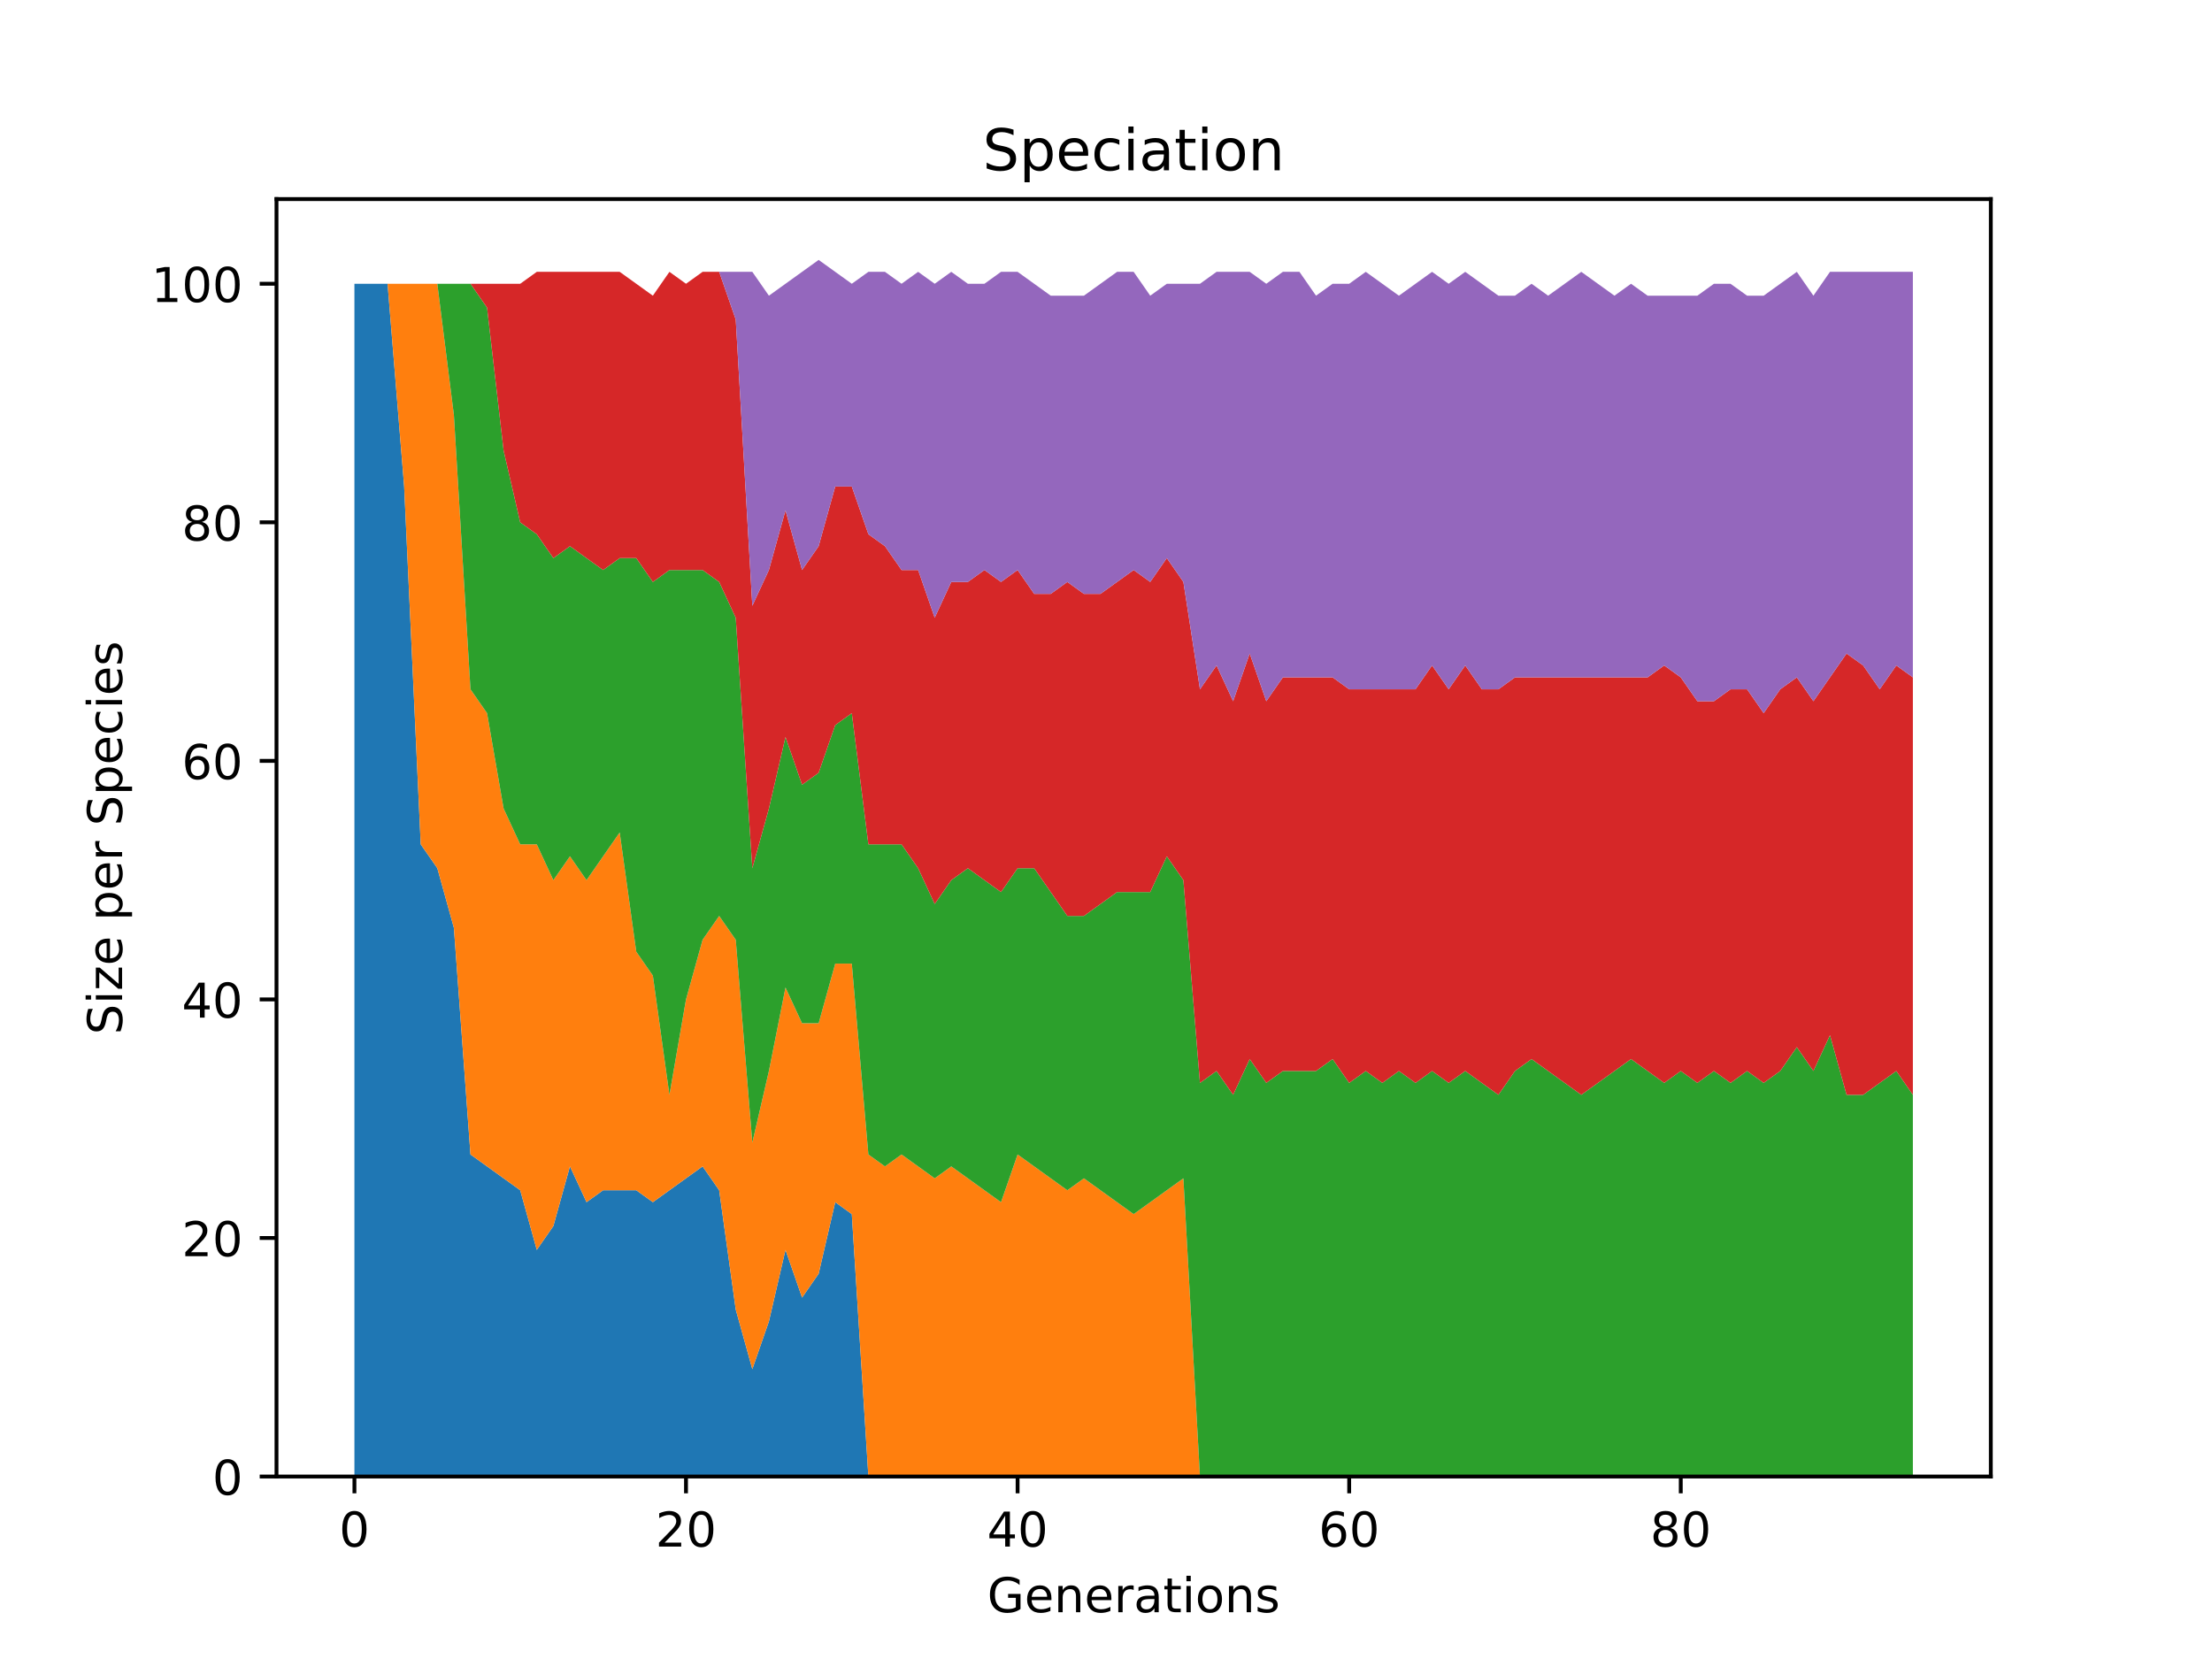 <?xml version="1.0" encoding="utf-8" standalone="no"?>
<!DOCTYPE svg PUBLIC "-//W3C//DTD SVG 1.1//EN"
  "http://www.w3.org/Graphics/SVG/1.1/DTD/svg11.dtd">
<!-- Created with matplotlib (https://matplotlib.org/) -->
<svg height="345.6pt" version="1.1" viewBox="0 0 460.8 345.6" width="460.8pt" xmlns="http://www.w3.org/2000/svg" xmlns:xlink="http://www.w3.org/1999/xlink">
 <defs>
  <style type="text/css">*{stroke-linecap:butt;stroke-linejoin:round;}</style>
 </defs>
 <g id="figure_1">
  <g id="patch_1">
   <path d="M 0 345.6 
L 460.8 345.6 
L 460.8 0 
L 0 0 
z
" style="fill:#ffffff;"/>
  </g>
  <g id="axes_1">
   <g id="patch_2">
    <path d="M 57.6 307.584 
L 414.72 307.584 
L 414.72 41.472 
L 57.6 41.472 
z
" style="fill:#ffffff;"/>
   </g>
   <g id="PolyCollection_1">
    <path clip-path="url(#p2d6ec8a961)" d="M 73.833 59.113 
L 73.833 307.584 
L 77.286 307.584 
L 80.74 307.584 
L 84.194 307.584 
L 87.648 307.584 
L 91.102 307.584 
L 94.555 307.584 
L 98.009 307.584 
L 101.463 307.584 
L 104.917 307.584 
L 108.37 307.584 
L 111.824 307.584 
L 115.278 307.584 
L 118.732 307.584 
L 122.186 307.584 
L 125.639 307.584 
L 129.093 307.584 
L 132.547 307.584 
L 136.001 307.584 
L 139.454 307.584 
L 142.908 307.584 
L 146.362 307.584 
L 149.816 307.584 
L 153.269 307.584 
L 156.723 307.584 
L 160.177 307.584 
L 163.631 307.584 
L 167.085 307.584 
L 170.538 307.584 
L 173.992 307.584 
L 177.446 307.584 
L 180.9 307.584 
L 184.353 307.584 
L 187.807 307.584 
L 191.261 307.584 
L 194.715 307.584 
L 198.169 307.584 
L 201.622 307.584 
L 205.076 307.584 
L 208.53 307.584 
L 211.984 307.584 
L 215.437 307.584 
L 218.891 307.584 
L 222.345 307.584 
L 225.799 307.584 
L 229.252 307.584 
L 232.706 307.584 
L 236.16 307.584 
L 239.614 307.584 
L 243.068 307.584 
L 246.521 307.584 
L 249.975 307.584 
L 253.429 307.584 
L 256.883 307.584 
L 260.336 307.584 
L 263.79 307.584 
L 267.244 307.584 
L 270.698 307.584 
L 274.151 307.584 
L 277.605 307.584 
L 281.059 307.584 
L 284.513 307.584 
L 287.967 307.584 
L 291.42 307.584 
L 294.874 307.584 
L 298.328 307.584 
L 301.782 307.584 
L 305.235 307.584 
L 308.689 307.584 
L 312.143 307.584 
L 315.597 307.584 
L 319.051 307.584 
L 322.504 307.584 
L 325.958 307.584 
L 329.412 307.584 
L 332.866 307.584 
L 336.319 307.584 
L 339.773 307.584 
L 343.227 307.584 
L 346.681 307.584 
L 350.134 307.584 
L 353.588 307.584 
L 357.042 307.584 
L 360.496 307.584 
L 363.95 307.584 
L 367.403 307.584 
L 370.857 307.584 
L 374.311 307.584 
L 377.765 307.584 
L 381.218 307.584 
L 384.672 307.584 
L 388.126 307.584 
L 391.58 307.584 
L 395.034 307.584 
L 398.487 307.584 
L 398.487 307.584 
L 398.487 307.584 
L 395.034 307.584 
L 391.58 307.584 
L 388.126 307.584 
L 384.672 307.584 
L 381.218 307.584 
L 377.765 307.584 
L 374.311 307.584 
L 370.857 307.584 
L 367.403 307.584 
L 363.95 307.584 
L 360.496 307.584 
L 357.042 307.584 
L 353.588 307.584 
L 350.134 307.584 
L 346.681 307.584 
L 343.227 307.584 
L 339.773 307.584 
L 336.319 307.584 
L 332.866 307.584 
L 329.412 307.584 
L 325.958 307.584 
L 322.504 307.584 
L 319.051 307.584 
L 315.597 307.584 
L 312.143 307.584 
L 308.689 307.584 
L 305.235 307.584 
L 301.782 307.584 
L 298.328 307.584 
L 294.874 307.584 
L 291.42 307.584 
L 287.967 307.584 
L 284.513 307.584 
L 281.059 307.584 
L 277.605 307.584 
L 274.151 307.584 
L 270.698 307.584 
L 267.244 307.584 
L 263.79 307.584 
L 260.336 307.584 
L 256.883 307.584 
L 253.429 307.584 
L 249.975 307.584 
L 246.521 307.584 
L 243.068 307.584 
L 239.614 307.584 
L 236.16 307.584 
L 232.706 307.584 
L 229.252 307.584 
L 225.799 307.584 
L 222.345 307.584 
L 218.891 307.584 
L 215.437 307.584 
L 211.984 307.584 
L 208.53 307.584 
L 205.076 307.584 
L 201.622 307.584 
L 198.169 307.584 
L 194.715 307.584 
L 191.261 307.584 
L 187.807 307.584 
L 184.353 307.584 
L 180.9 307.584 
L 177.446 252.92 
L 173.992 250.436 
L 170.538 265.344 
L 167.085 270.313 
L 163.631 260.375 
L 160.177 275.283 
L 156.723 285.222 
L 153.269 272.798 
L 149.816 247.951 
L 146.362 242.982 
L 142.908 245.466 
L 139.454 247.951 
L 136.001 250.436 
L 132.547 247.951 
L 129.093 247.951 
L 125.639 247.951 
L 122.186 250.436 
L 118.732 242.982 
L 115.278 255.405 
L 111.824 260.375 
L 108.37 247.951 
L 104.917 245.466 
L 101.463 242.982 
L 98.009 240.497 
L 94.555 193.288 
L 91.102 180.864 
L 87.648 175.895 
L 84.194 101.353 
L 80.74 59.113 
L 77.286 59.113 
L 73.833 59.113 
z
" style="fill:#1f77b4;"/>
   </g>
   <g id="PolyCollection_2">
    <path clip-path="url(#p2d6ec8a961)" d="M 73.833 59.113 
L 73.833 59.113 
L 77.286 59.113 
L 80.74 59.113 
L 84.194 101.353 
L 87.648 175.895 
L 91.102 180.864 
L 94.555 193.288 
L 98.009 240.497 
L 101.463 242.982 
L 104.917 245.466 
L 108.37 247.951 
L 111.824 260.375 
L 115.278 255.405 
L 118.732 242.982 
L 122.186 250.436 
L 125.639 247.951 
L 129.093 247.951 
L 132.547 247.951 
L 136.001 250.436 
L 139.454 247.951 
L 142.908 245.466 
L 146.362 242.982 
L 149.816 247.951 
L 153.269 272.798 
L 156.723 285.222 
L 160.177 275.283 
L 163.631 260.375 
L 167.085 270.313 
L 170.538 265.344 
L 173.992 250.436 
L 177.446 252.92 
L 180.9 307.584 
L 184.353 307.584 
L 187.807 307.584 
L 191.261 307.584 
L 194.715 307.584 
L 198.169 307.584 
L 201.622 307.584 
L 205.076 307.584 
L 208.53 307.584 
L 211.984 307.584 
L 215.437 307.584 
L 218.891 307.584 
L 222.345 307.584 
L 225.799 307.584 
L 229.252 307.584 
L 232.706 307.584 
L 236.16 307.584 
L 239.614 307.584 
L 243.068 307.584 
L 246.521 307.584 
L 249.975 307.584 
L 253.429 307.584 
L 256.883 307.584 
L 260.336 307.584 
L 263.79 307.584 
L 267.244 307.584 
L 270.698 307.584 
L 274.151 307.584 
L 277.605 307.584 
L 281.059 307.584 
L 284.513 307.584 
L 287.967 307.584 
L 291.42 307.584 
L 294.874 307.584 
L 298.328 307.584 
L 301.782 307.584 
L 305.235 307.584 
L 308.689 307.584 
L 312.143 307.584 
L 315.597 307.584 
L 319.051 307.584 
L 322.504 307.584 
L 325.958 307.584 
L 329.412 307.584 
L 332.866 307.584 
L 336.319 307.584 
L 339.773 307.584 
L 343.227 307.584 
L 346.681 307.584 
L 350.134 307.584 
L 353.588 307.584 
L 357.042 307.584 
L 360.496 307.584 
L 363.95 307.584 
L 367.403 307.584 
L 370.857 307.584 
L 374.311 307.584 
L 377.765 307.584 
L 381.218 307.584 
L 384.672 307.584 
L 388.126 307.584 
L 391.58 307.584 
L 395.034 307.584 
L 398.487 307.584 
L 398.487 307.584 
L 398.487 307.584 
L 395.034 307.584 
L 391.58 307.584 
L 388.126 307.584 
L 384.672 307.584 
L 381.218 307.584 
L 377.765 307.584 
L 374.311 307.584 
L 370.857 307.584 
L 367.403 307.584 
L 363.95 307.584 
L 360.496 307.584 
L 357.042 307.584 
L 353.588 307.584 
L 350.134 307.584 
L 346.681 307.584 
L 343.227 307.584 
L 339.773 307.584 
L 336.319 307.584 
L 332.866 307.584 
L 329.412 307.584 
L 325.958 307.584 
L 322.504 307.584 
L 319.051 307.584 
L 315.597 307.584 
L 312.143 307.584 
L 308.689 307.584 
L 305.235 307.584 
L 301.782 307.584 
L 298.328 307.584 
L 294.874 307.584 
L 291.42 307.584 
L 287.967 307.584 
L 284.513 307.584 
L 281.059 307.584 
L 277.605 307.584 
L 274.151 307.584 
L 270.698 307.584 
L 267.244 307.584 
L 263.79 307.584 
L 260.336 307.584 
L 256.883 307.584 
L 253.429 307.584 
L 249.975 307.584 
L 246.521 245.466 
L 243.068 247.951 
L 239.614 250.436 
L 236.16 252.92 
L 232.706 250.436 
L 229.252 247.951 
L 225.799 245.466 
L 222.345 247.951 
L 218.891 245.466 
L 215.437 242.982 
L 211.984 240.497 
L 208.53 250.436 
L 205.076 247.951 
L 201.622 245.466 
L 198.169 242.982 
L 194.715 245.466 
L 191.261 242.982 
L 187.807 240.497 
L 184.353 242.982 
L 180.9 240.497 
L 177.446 200.742 
L 173.992 200.742 
L 170.538 213.165 
L 167.085 213.165 
L 163.631 205.711 
L 160.177 223.104 
L 156.723 238.012 
L 153.269 195.772 
L 149.816 190.803 
L 146.362 195.772 
L 142.908 208.196 
L 139.454 228.073 
L 136.001 203.226 
L 132.547 198.257 
L 129.093 173.41 
L 125.639 178.379 
L 122.186 183.349 
L 118.732 178.379 
L 115.278 183.349 
L 111.824 175.895 
L 108.37 175.895 
L 104.917 168.44 
L 101.463 148.563 
L 98.009 143.593 
L 94.555 86.445 
L 91.102 59.113 
L 87.648 59.113 
L 84.194 59.113 
L 80.74 59.113 
L 77.286 59.113 
L 73.833 59.113 
z
" style="fill:#ff7f0e;"/>
   </g>
   <g id="PolyCollection_3">
    <path clip-path="url(#p2d6ec8a961)" d="M 73.833 59.113 
L 73.833 59.113 
L 77.286 59.113 
L 80.74 59.113 
L 84.194 59.113 
L 87.648 59.113 
L 91.102 59.113 
L 94.555 86.445 
L 98.009 143.593 
L 101.463 148.563 
L 104.917 168.44 
L 108.37 175.895 
L 111.824 175.895 
L 115.278 183.349 
L 118.732 178.379 
L 122.186 183.349 
L 125.639 178.379 
L 129.093 173.41 
L 132.547 198.257 
L 136.001 203.226 
L 139.454 228.073 
L 142.908 208.196 
L 146.362 195.772 
L 149.816 190.803 
L 153.269 195.772 
L 156.723 238.012 
L 160.177 223.104 
L 163.631 205.711 
L 167.085 213.165 
L 170.538 213.165 
L 173.992 200.742 
L 177.446 200.742 
L 180.9 240.497 
L 184.353 242.982 
L 187.807 240.497 
L 191.261 242.982 
L 194.715 245.466 
L 198.169 242.982 
L 201.622 245.466 
L 205.076 247.951 
L 208.53 250.436 
L 211.984 240.497 
L 215.437 242.982 
L 218.891 245.466 
L 222.345 247.951 
L 225.799 245.466 
L 229.252 247.951 
L 232.706 250.436 
L 236.16 252.92 
L 239.614 250.436 
L 243.068 247.951 
L 246.521 245.466 
L 249.975 307.584 
L 253.429 307.584 
L 256.883 307.584 
L 260.336 307.584 
L 263.79 307.584 
L 267.244 307.584 
L 270.698 307.584 
L 274.151 307.584 
L 277.605 307.584 
L 281.059 307.584 
L 284.513 307.584 
L 287.967 307.584 
L 291.42 307.584 
L 294.874 307.584 
L 298.328 307.584 
L 301.782 307.584 
L 305.235 307.584 
L 308.689 307.584 
L 312.143 307.584 
L 315.597 307.584 
L 319.051 307.584 
L 322.504 307.584 
L 325.958 307.584 
L 329.412 307.584 
L 332.866 307.584 
L 336.319 307.584 
L 339.773 307.584 
L 343.227 307.584 
L 346.681 307.584 
L 350.134 307.584 
L 353.588 307.584 
L 357.042 307.584 
L 360.496 307.584 
L 363.95 307.584 
L 367.403 307.584 
L 370.857 307.584 
L 374.311 307.584 
L 377.765 307.584 
L 381.218 307.584 
L 384.672 307.584 
L 388.126 307.584 
L 391.58 307.584 
L 395.034 307.584 
L 398.487 307.584 
L 398.487 228.073 
L 398.487 228.073 
L 395.034 223.104 
L 391.58 225.589 
L 388.126 228.073 
L 384.672 228.073 
L 381.218 215.65 
L 377.765 223.104 
L 374.311 218.135 
L 370.857 223.104 
L 367.403 225.589 
L 363.95 223.104 
L 360.496 225.589 
L 357.042 223.104 
L 353.588 225.589 
L 350.134 223.104 
L 346.681 225.589 
L 343.227 223.104 
L 339.773 220.619 
L 336.319 223.104 
L 332.866 225.589 
L 329.412 228.073 
L 325.958 225.589 
L 322.504 223.104 
L 319.051 220.619 
L 315.597 223.104 
L 312.143 228.073 
L 308.689 225.589 
L 305.235 223.104 
L 301.782 225.589 
L 298.328 223.104 
L 294.874 225.589 
L 291.42 223.104 
L 287.967 225.589 
L 284.513 223.104 
L 281.059 225.589 
L 277.605 220.619 
L 274.151 223.104 
L 270.698 223.104 
L 267.244 223.104 
L 263.79 225.589 
L 260.336 220.619 
L 256.883 228.073 
L 253.429 223.104 
L 249.975 225.589 
L 246.521 183.349 
L 243.068 178.379 
L 239.614 185.833 
L 236.16 185.833 
L 232.706 185.833 
L 229.252 188.318 
L 225.799 190.803 
L 222.345 190.803 
L 218.891 185.833 
L 215.437 180.864 
L 211.984 180.864 
L 208.53 185.833 
L 205.076 183.349 
L 201.622 180.864 
L 198.169 183.349 
L 194.715 188.318 
L 191.261 180.864 
L 187.807 175.895 
L 184.353 175.895 
L 180.9 175.895 
L 177.446 148.563 
L 173.992 151.048 
L 170.538 160.986 
L 167.085 163.471 
L 163.631 153.532 
L 160.177 168.44 
L 156.723 180.864 
L 153.269 128.685 
L 149.816 121.231 
L 146.362 118.746 
L 142.908 118.746 
L 139.454 118.746 
L 136.001 121.231 
L 132.547 116.262 
L 129.093 116.262 
L 125.639 118.746 
L 122.186 116.262 
L 118.732 113.777 
L 115.278 116.262 
L 111.824 111.292 
L 108.37 108.808 
L 104.917 93.899 
L 101.463 64.083 
L 98.009 59.113 
L 94.555 59.113 
L 91.102 59.113 
L 87.648 59.113 
L 84.194 59.113 
L 80.74 59.113 
L 77.286 59.113 
L 73.833 59.113 
z
" style="fill:#2ca02c;"/>
   </g>
   <g id="PolyCollection_4">
    <path clip-path="url(#p2d6ec8a961)" d="M 73.833 59.113 
L 73.833 59.113 
L 77.286 59.113 
L 80.74 59.113 
L 84.194 59.113 
L 87.648 59.113 
L 91.102 59.113 
L 94.555 59.113 
L 98.009 59.113 
L 101.463 64.083 
L 104.917 93.899 
L 108.37 108.808 
L 111.824 111.292 
L 115.278 116.262 
L 118.732 113.777 
L 122.186 116.262 
L 125.639 118.746 
L 129.093 116.262 
L 132.547 116.262 
L 136.001 121.231 
L 139.454 118.746 
L 142.908 118.746 
L 146.362 118.746 
L 149.816 121.231 
L 153.269 128.685 
L 156.723 180.864 
L 160.177 168.44 
L 163.631 153.532 
L 167.085 163.471 
L 170.538 160.986 
L 173.992 151.048 
L 177.446 148.563 
L 180.9 175.895 
L 184.353 175.895 
L 187.807 175.895 
L 191.261 180.864 
L 194.715 188.318 
L 198.169 183.349 
L 201.622 180.864 
L 205.076 183.349 
L 208.53 185.833 
L 211.984 180.864 
L 215.437 180.864 
L 218.891 185.833 
L 222.345 190.803 
L 225.799 190.803 
L 229.252 188.318 
L 232.706 185.833 
L 236.16 185.833 
L 239.614 185.833 
L 243.068 178.379 
L 246.521 183.349 
L 249.975 225.589 
L 253.429 223.104 
L 256.883 228.073 
L 260.336 220.619 
L 263.79 225.589 
L 267.244 223.104 
L 270.698 223.104 
L 274.151 223.104 
L 277.605 220.619 
L 281.059 225.589 
L 284.513 223.104 
L 287.967 225.589 
L 291.42 223.104 
L 294.874 225.589 
L 298.328 223.104 
L 301.782 225.589 
L 305.235 223.104 
L 308.689 225.589 
L 312.143 228.073 
L 315.597 223.104 
L 319.051 220.619 
L 322.504 223.104 
L 325.958 225.589 
L 329.412 228.073 
L 332.866 225.589 
L 336.319 223.104 
L 339.773 220.619 
L 343.227 223.104 
L 346.681 225.589 
L 350.134 223.104 
L 353.588 225.589 
L 357.042 223.104 
L 360.496 225.589 
L 363.95 223.104 
L 367.403 225.589 
L 370.857 223.104 
L 374.311 218.135 
L 377.765 223.104 
L 381.218 215.65 
L 384.672 228.073 
L 388.126 228.073 
L 391.58 225.589 
L 395.034 223.104 
L 398.487 228.073 
L 398.487 141.109 
L 398.487 141.109 
L 395.034 138.624 
L 391.58 143.593 
L 388.126 138.624 
L 384.672 136.139 
L 381.218 141.109 
L 377.765 146.078 
L 374.311 141.109 
L 370.857 143.593 
L 367.403 148.563 
L 363.95 143.593 
L 360.496 143.593 
L 357.042 146.078 
L 353.588 146.078 
L 350.134 141.109 
L 346.681 138.624 
L 343.227 141.109 
L 339.773 141.109 
L 336.319 141.109 
L 332.866 141.109 
L 329.412 141.109 
L 325.958 141.109 
L 322.504 141.109 
L 319.051 141.109 
L 315.597 141.109 
L 312.143 143.593 
L 308.689 143.593 
L 305.235 138.624 
L 301.782 143.593 
L 298.328 138.624 
L 294.874 143.593 
L 291.42 143.593 
L 287.967 143.593 
L 284.513 143.593 
L 281.059 143.593 
L 277.605 141.109 
L 274.151 141.109 
L 270.698 141.109 
L 267.244 141.109 
L 263.79 146.078 
L 260.336 136.139 
L 256.883 146.078 
L 253.429 138.624 
L 249.975 143.593 
L 246.521 121.231 
L 243.068 116.262 
L 239.614 121.231 
L 236.16 118.746 
L 232.706 121.231 
L 229.252 123.716 
L 225.799 123.716 
L 222.345 121.231 
L 218.891 123.716 
L 215.437 123.716 
L 211.984 118.746 
L 208.53 121.231 
L 205.076 118.746 
L 201.622 121.231 
L 198.169 121.231 
L 194.715 128.685 
L 191.261 118.746 
L 187.807 118.746 
L 184.353 113.777 
L 180.9 111.292 
L 177.446 101.353 
L 173.992 101.353 
L 170.538 113.777 
L 167.085 118.746 
L 163.631 106.323 
L 160.177 118.746 
L 156.723 126.2 
L 153.269 66.568 
L 149.816 56.629 
L 146.362 56.629 
L 142.908 59.113 
L 139.454 56.629 
L 136.001 61.598 
L 132.547 59.113 
L 129.093 56.629 
L 125.639 56.629 
L 122.186 56.629 
L 118.732 56.629 
L 115.278 56.629 
L 111.824 56.629 
L 108.37 59.113 
L 104.917 59.113 
L 101.463 59.113 
L 98.009 59.113 
L 94.555 59.113 
L 91.102 59.113 
L 87.648 59.113 
L 84.194 59.113 
L 80.74 59.113 
L 77.286 59.113 
L 73.833 59.113 
z
" style="fill:#d62728;"/>
   </g>
   <g id="PolyCollection_5">
    <path clip-path="url(#p2d6ec8a961)" d="M 73.833 59.113 
L 73.833 59.113 
L 77.286 59.113 
L 80.74 59.113 
L 84.194 59.113 
L 87.648 59.113 
L 91.102 59.113 
L 94.555 59.113 
L 98.009 59.113 
L 101.463 59.113 
L 104.917 59.113 
L 108.37 59.113 
L 111.824 56.629 
L 115.278 56.629 
L 118.732 56.629 
L 122.186 56.629 
L 125.639 56.629 
L 129.093 56.629 
L 132.547 59.113 
L 136.001 61.598 
L 139.454 56.629 
L 142.908 59.113 
L 146.362 56.629 
L 149.816 56.629 
L 153.269 66.568 
L 156.723 126.2 
L 160.177 118.746 
L 163.631 106.323 
L 167.085 118.746 
L 170.538 113.777 
L 173.992 101.353 
L 177.446 101.353 
L 180.9 111.292 
L 184.353 113.777 
L 187.807 118.746 
L 191.261 118.746 
L 194.715 128.685 
L 198.169 121.231 
L 201.622 121.231 
L 205.076 118.746 
L 208.53 121.231 
L 211.984 118.746 
L 215.437 123.716 
L 218.891 123.716 
L 222.345 121.231 
L 225.799 123.716 
L 229.252 123.716 
L 232.706 121.231 
L 236.16 118.746 
L 239.614 121.231 
L 243.068 116.262 
L 246.521 121.231 
L 249.975 143.593 
L 253.429 138.624 
L 256.883 146.078 
L 260.336 136.139 
L 263.79 146.078 
L 267.244 141.109 
L 270.698 141.109 
L 274.151 141.109 
L 277.605 141.109 
L 281.059 143.593 
L 284.513 143.593 
L 287.967 143.593 
L 291.42 143.593 
L 294.874 143.593 
L 298.328 138.624 
L 301.782 143.593 
L 305.235 138.624 
L 308.689 143.593 
L 312.143 143.593 
L 315.597 141.109 
L 319.051 141.109 
L 322.504 141.109 
L 325.958 141.109 
L 329.412 141.109 
L 332.866 141.109 
L 336.319 141.109 
L 339.773 141.109 
L 343.227 141.109 
L 346.681 138.624 
L 350.134 141.109 
L 353.588 146.078 
L 357.042 146.078 
L 360.496 143.593 
L 363.95 143.593 
L 367.403 148.563 
L 370.857 143.593 
L 374.311 141.109 
L 377.765 146.078 
L 381.218 141.109 
L 384.672 136.139 
L 388.126 138.624 
L 391.58 143.593 
L 395.034 138.624 
L 398.487 141.109 
L 398.487 56.629 
L 398.487 56.629 
L 395.034 56.629 
L 391.58 56.629 
L 388.126 56.629 
L 384.672 56.629 
L 381.218 56.629 
L 377.765 61.598 
L 374.311 56.629 
L 370.857 59.113 
L 367.403 61.598 
L 363.95 61.598 
L 360.496 59.113 
L 357.042 59.113 
L 353.588 61.598 
L 350.134 61.598 
L 346.681 61.598 
L 343.227 61.598 
L 339.773 59.113 
L 336.319 61.598 
L 332.866 59.113 
L 329.412 56.629 
L 325.958 59.113 
L 322.504 61.598 
L 319.051 59.113 
L 315.597 61.598 
L 312.143 61.598 
L 308.689 59.113 
L 305.235 56.629 
L 301.782 59.113 
L 298.328 56.629 
L 294.874 59.113 
L 291.42 61.598 
L 287.967 59.113 
L 284.513 56.629 
L 281.059 59.113 
L 277.605 59.113 
L 274.151 61.598 
L 270.698 56.629 
L 267.244 56.629 
L 263.79 59.113 
L 260.336 56.629 
L 256.883 56.629 
L 253.429 56.629 
L 249.975 59.113 
L 246.521 59.113 
L 243.068 59.113 
L 239.614 61.598 
L 236.16 56.629 
L 232.706 56.629 
L 229.252 59.113 
L 225.799 61.598 
L 222.345 61.598 
L 218.891 61.598 
L 215.437 59.113 
L 211.984 56.629 
L 208.53 56.629 
L 205.076 59.113 
L 201.622 59.113 
L 198.169 56.629 
L 194.715 59.113 
L 191.261 56.629 
L 187.807 59.113 
L 184.353 56.629 
L 180.9 56.629 
L 177.446 59.113 
L 173.992 56.629 
L 170.538 54.144 
L 167.085 56.629 
L 163.631 59.113 
L 160.177 61.598 
L 156.723 56.629 
L 153.269 56.629 
L 149.816 56.629 
L 146.362 56.629 
L 142.908 59.113 
L 139.454 56.629 
L 136.001 61.598 
L 132.547 59.113 
L 129.093 56.629 
L 125.639 56.629 
L 122.186 56.629 
L 118.732 56.629 
L 115.278 56.629 
L 111.824 56.629 
L 108.37 59.113 
L 104.917 59.113 
L 101.463 59.113 
L 98.009 59.113 
L 94.555 59.113 
L 91.102 59.113 
L 87.648 59.113 
L 84.194 59.113 
L 80.74 59.113 
L 77.286 59.113 
L 73.833 59.113 
z
" style="fill:#9467bd;"/>
   </g>
   <g id="matplotlib.axis_1">
    <g id="xtick_1">
     <g id="line2d_1">
      <defs>
       <path d="M 0 0 
L 0 3.5 
" id="m795d7cb75c" style="stroke:#000000;stroke-width:0.8;"/>
      </defs>
      <g>
       <use style="stroke:#000000;stroke-width:0.8;" x="73.833" xlink:href="#m795d7cb75c" y="307.584"/>
      </g>
     </g>
     <g id="text_1">
      <!-- 0 -->
      <g transform="translate(70.651 322.182)scale(0.1 -0.1)">
       <defs>
        <path d="M 31.781 66.406 
Q 24.172 66.406 20.328 58.906 
Q 16.5 51.422 16.5 36.375 
Q 16.5 21.391 20.328 13.891 
Q 24.172 6.391 31.781 6.391 
Q 39.453 6.391 43.281 13.891 
Q 47.125 21.391 47.125 36.375 
Q 47.125 51.422 43.281 58.906 
Q 39.453 66.406 31.781 66.406 
z
M 31.781 74.219 
Q 44.047 74.219 50.516 64.516 
Q 56.984 54.828 56.984 36.375 
Q 56.984 17.969 50.516 8.266 
Q 44.047 -1.422 31.781 -1.422 
Q 19.531 -1.422 13.062 8.266 
Q 6.594 17.969 6.594 36.375 
Q 6.594 54.828 13.062 64.516 
Q 19.531 74.219 31.781 74.219 
z
" id="DejaVuSans-48"/>
       </defs>
       <use xlink:href="#DejaVuSans-48"/>
      </g>
     </g>
    </g>
    <g id="xtick_2">
     <g id="line2d_2">
      <g>
       <use style="stroke:#000000;stroke-width:0.8;" x="142.908" xlink:href="#m795d7cb75c" y="307.584"/>
      </g>
     </g>
     <g id="text_2">
      <!-- 20 -->
      <g transform="translate(136.546 322.182)scale(0.1 -0.1)">
       <defs>
        <path d="M 19.188 8.297 
L 53.609 8.297 
L 53.609 0 
L 7.328 0 
L 7.328 8.297 
Q 12.938 14.109 22.625 23.891 
Q 32.328 33.688 34.812 36.531 
Q 39.547 41.844 41.422 45.531 
Q 43.312 49.219 43.312 52.781 
Q 43.312 58.594 39.234 62.25 
Q 35.156 65.922 28.609 65.922 
Q 23.969 65.922 18.812 64.312 
Q 13.672 62.703 7.812 59.422 
L 7.812 69.391 
Q 13.766 71.781 18.938 73 
Q 24.125 74.219 28.422 74.219 
Q 39.75 74.219 46.484 68.547 
Q 53.219 62.891 53.219 53.422 
Q 53.219 48.922 51.531 44.891 
Q 49.859 40.875 45.406 35.406 
Q 44.188 33.984 37.641 27.219 
Q 31.109 20.453 19.188 8.297 
z
" id="DejaVuSans-50"/>
       </defs>
       <use xlink:href="#DejaVuSans-50"/>
       <use x="63.623" xlink:href="#DejaVuSans-48"/>
      </g>
     </g>
    </g>
    <g id="xtick_3">
     <g id="line2d_3">
      <g>
       <use style="stroke:#000000;stroke-width:0.8;" x="211.984" xlink:href="#m795d7cb75c" y="307.584"/>
      </g>
     </g>
     <g id="text_3">
      <!-- 40 -->
      <g transform="translate(205.621 322.182)scale(0.1 -0.1)">
       <defs>
        <path d="M 37.797 64.312 
L 12.891 25.391 
L 37.797 25.391 
z
M 35.203 72.906 
L 47.609 72.906 
L 47.609 25.391 
L 58.016 25.391 
L 58.016 17.188 
L 47.609 17.188 
L 47.609 0 
L 37.797 0 
L 37.797 17.188 
L 4.891 17.188 
L 4.891 26.703 
z
" id="DejaVuSans-52"/>
       </defs>
       <use xlink:href="#DejaVuSans-52"/>
       <use x="63.623" xlink:href="#DejaVuSans-48"/>
      </g>
     </g>
    </g>
    <g id="xtick_4">
     <g id="line2d_4">
      <g>
       <use style="stroke:#000000;stroke-width:0.8;" x="281.059" xlink:href="#m795d7cb75c" y="307.584"/>
      </g>
     </g>
     <g id="text_4">
      <!-- 60 -->
      <g transform="translate(274.697 322.182)scale(0.1 -0.1)">
       <defs>
        <path d="M 33.016 40.375 
Q 26.375 40.375 22.484 35.828 
Q 18.609 31.297 18.609 23.391 
Q 18.609 15.531 22.484 10.953 
Q 26.375 6.391 33.016 6.391 
Q 39.656 6.391 43.531 10.953 
Q 47.406 15.531 47.406 23.391 
Q 47.406 31.297 43.531 35.828 
Q 39.656 40.375 33.016 40.375 
z
M 52.594 71.297 
L 52.594 62.312 
Q 48.875 64.062 45.094 64.984 
Q 41.312 65.922 37.594 65.922 
Q 27.828 65.922 22.672 59.328 
Q 17.531 52.734 16.797 39.406 
Q 19.672 43.656 24.016 45.922 
Q 28.375 48.188 33.594 48.188 
Q 44.578 48.188 50.953 41.516 
Q 57.328 34.859 57.328 23.391 
Q 57.328 12.156 50.688 5.359 
Q 44.047 -1.422 33.016 -1.422 
Q 20.359 -1.422 13.672 8.266 
Q 6.984 17.969 6.984 36.375 
Q 6.984 53.656 15.188 63.938 
Q 23.391 74.219 37.203 74.219 
Q 40.922 74.219 44.703 73.484 
Q 48.484 72.75 52.594 71.297 
z
" id="DejaVuSans-54"/>
       </defs>
       <use xlink:href="#DejaVuSans-54"/>
       <use x="63.623" xlink:href="#DejaVuSans-48"/>
      </g>
     </g>
    </g>
    <g id="xtick_5">
     <g id="line2d_5">
      <g>
       <use style="stroke:#000000;stroke-width:0.8;" x="350.134" xlink:href="#m795d7cb75c" y="307.584"/>
      </g>
     </g>
     <g id="text_5">
      <!-- 80 -->
      <g transform="translate(343.772 322.182)scale(0.1 -0.1)">
       <defs>
        <path d="M 31.781 34.625 
Q 24.75 34.625 20.719 30.859 
Q 16.703 27.094 16.703 20.516 
Q 16.703 13.922 20.719 10.156 
Q 24.75 6.391 31.781 6.391 
Q 38.812 6.391 42.859 10.172 
Q 46.922 13.969 46.922 20.516 
Q 46.922 27.094 42.891 30.859 
Q 38.875 34.625 31.781 34.625 
z
M 21.922 38.812 
Q 15.578 40.375 12.031 44.719 
Q 8.5 49.078 8.5 55.328 
Q 8.5 64.062 14.719 69.141 
Q 20.953 74.219 31.781 74.219 
Q 42.672 74.219 48.875 69.141 
Q 55.078 64.062 55.078 55.328 
Q 55.078 49.078 51.531 44.719 
Q 48 40.375 41.703 38.812 
Q 48.828 37.156 52.797 32.312 
Q 56.781 27.484 56.781 20.516 
Q 56.781 9.906 50.312 4.234 
Q 43.844 -1.422 31.781 -1.422 
Q 19.734 -1.422 13.25 4.234 
Q 6.781 9.906 6.781 20.516 
Q 6.781 27.484 10.781 32.312 
Q 14.797 37.156 21.922 38.812 
z
M 18.312 54.391 
Q 18.312 48.734 21.844 45.562 
Q 25.391 42.391 31.781 42.391 
Q 38.141 42.391 41.719 45.562 
Q 45.312 48.734 45.312 54.391 
Q 45.312 60.062 41.719 63.234 
Q 38.141 66.406 31.781 66.406 
Q 25.391 66.406 21.844 63.234 
Q 18.312 60.062 18.312 54.391 
z
" id="DejaVuSans-56"/>
       </defs>
       <use xlink:href="#DejaVuSans-56"/>
       <use x="63.623" xlink:href="#DejaVuSans-48"/>
      </g>
     </g>
    </g>
    <g id="text_6">
     <!-- Generations -->
     <g transform="translate(205.662 335.861)scale(0.1 -0.1)">
      <defs>
       <path d="M 59.516 10.406 
L 59.516 29.984 
L 43.406 29.984 
L 43.406 38.094 
L 69.281 38.094 
L 69.281 6.781 
Q 63.578 2.734 56.688 0.656 
Q 49.812 -1.422 42 -1.422 
Q 24.906 -1.422 15.25 8.562 
Q 5.609 18.562 5.609 36.375 
Q 5.609 54.25 15.25 64.234 
Q 24.906 74.219 42 74.219 
Q 49.125 74.219 55.547 72.453 
Q 61.969 70.703 67.391 67.281 
L 67.391 56.781 
Q 61.922 61.422 55.766 63.766 
Q 49.609 66.109 42.828 66.109 
Q 29.438 66.109 22.719 58.641 
Q 16.016 51.172 16.016 36.375 
Q 16.016 21.625 22.719 14.156 
Q 29.438 6.688 42.828 6.688 
Q 48.047 6.688 52.141 7.594 
Q 56.25 8.5 59.516 10.406 
z
" id="DejaVuSans-71"/>
       <path d="M 56.203 29.594 
L 56.203 25.203 
L 14.891 25.203 
Q 15.484 15.922 20.484 11.062 
Q 25.484 6.203 34.422 6.203 
Q 39.594 6.203 44.453 7.469 
Q 49.312 8.734 54.109 11.281 
L 54.109 2.781 
Q 49.266 0.734 44.188 -0.344 
Q 39.109 -1.422 33.891 -1.422 
Q 20.797 -1.422 13.156 6.188 
Q 5.516 13.812 5.516 26.812 
Q 5.516 40.234 12.766 48.109 
Q 20.016 56 32.328 56 
Q 43.359 56 49.781 48.891 
Q 56.203 41.797 56.203 29.594 
z
M 47.219 32.234 
Q 47.125 39.594 43.094 43.984 
Q 39.062 48.391 32.422 48.391 
Q 24.906 48.391 20.391 44.141 
Q 15.875 39.891 15.188 32.172 
z
" id="DejaVuSans-101"/>
       <path d="M 54.891 33.016 
L 54.891 0 
L 45.906 0 
L 45.906 32.719 
Q 45.906 40.484 42.875 44.328 
Q 39.844 48.188 33.797 48.188 
Q 26.516 48.188 22.312 43.547 
Q 18.109 38.922 18.109 30.906 
L 18.109 0 
L 9.078 0 
L 9.078 54.688 
L 18.109 54.688 
L 18.109 46.188 
Q 21.344 51.125 25.703 53.562 
Q 30.078 56 35.797 56 
Q 45.219 56 50.047 50.172 
Q 54.891 44.344 54.891 33.016 
z
" id="DejaVuSans-110"/>
       <path d="M 41.109 46.297 
Q 39.594 47.172 37.812 47.578 
Q 36.031 48 33.891 48 
Q 26.266 48 22.188 43.047 
Q 18.109 38.094 18.109 28.812 
L 18.109 0 
L 9.078 0 
L 9.078 54.688 
L 18.109 54.688 
L 18.109 46.188 
Q 20.953 51.172 25.484 53.578 
Q 30.031 56 36.531 56 
Q 37.453 56 38.578 55.875 
Q 39.703 55.766 41.062 55.516 
z
" id="DejaVuSans-114"/>
       <path d="M 34.281 27.484 
Q 23.391 27.484 19.188 25 
Q 14.984 22.516 14.984 16.5 
Q 14.984 11.719 18.141 8.906 
Q 21.297 6.109 26.703 6.109 
Q 34.188 6.109 38.703 11.406 
Q 43.219 16.703 43.219 25.484 
L 43.219 27.484 
z
M 52.203 31.203 
L 52.203 0 
L 43.219 0 
L 43.219 8.297 
Q 40.141 3.328 35.547 0.953 
Q 30.953 -1.422 24.312 -1.422 
Q 15.922 -1.422 10.953 3.297 
Q 6 8.016 6 15.922 
Q 6 25.141 12.172 29.828 
Q 18.359 34.516 30.609 34.516 
L 43.219 34.516 
L 43.219 35.406 
Q 43.219 41.609 39.141 45 
Q 35.062 48.391 27.688 48.391 
Q 23 48.391 18.547 47.266 
Q 14.109 46.141 10.016 43.891 
L 10.016 52.203 
Q 14.938 54.109 19.578 55.047 
Q 24.219 56 28.609 56 
Q 40.484 56 46.344 49.844 
Q 52.203 43.703 52.203 31.203 
z
" id="DejaVuSans-97"/>
       <path d="M 18.312 70.219 
L 18.312 54.688 
L 36.812 54.688 
L 36.812 47.703 
L 18.312 47.703 
L 18.312 18.016 
Q 18.312 11.328 20.141 9.422 
Q 21.969 7.516 27.594 7.516 
L 36.812 7.516 
L 36.812 0 
L 27.594 0 
Q 17.188 0 13.234 3.875 
Q 9.281 7.766 9.281 18.016 
L 9.281 47.703 
L 2.688 47.703 
L 2.688 54.688 
L 9.281 54.688 
L 9.281 70.219 
z
" id="DejaVuSans-116"/>
       <path d="M 9.422 54.688 
L 18.406 54.688 
L 18.406 0 
L 9.422 0 
z
M 9.422 75.984 
L 18.406 75.984 
L 18.406 64.594 
L 9.422 64.594 
z
" id="DejaVuSans-105"/>
       <path d="M 30.609 48.391 
Q 23.391 48.391 19.188 42.75 
Q 14.984 37.109 14.984 27.297 
Q 14.984 17.484 19.156 11.844 
Q 23.344 6.203 30.609 6.203 
Q 37.797 6.203 41.984 11.859 
Q 46.188 17.531 46.188 27.297 
Q 46.188 37.016 41.984 42.703 
Q 37.797 48.391 30.609 48.391 
z
M 30.609 56 
Q 42.328 56 49.016 48.375 
Q 55.719 40.766 55.719 27.297 
Q 55.719 13.875 49.016 6.219 
Q 42.328 -1.422 30.609 -1.422 
Q 18.844 -1.422 12.172 6.219 
Q 5.516 13.875 5.516 27.297 
Q 5.516 40.766 12.172 48.375 
Q 18.844 56 30.609 56 
z
" id="DejaVuSans-111"/>
       <path d="M 44.281 53.078 
L 44.281 44.578 
Q 40.484 46.531 36.375 47.5 
Q 32.281 48.484 27.875 48.484 
Q 21.188 48.484 17.844 46.438 
Q 14.5 44.391 14.5 40.281 
Q 14.5 37.156 16.891 35.375 
Q 19.281 33.594 26.516 31.984 
L 29.594 31.297 
Q 39.156 29.25 43.188 25.516 
Q 47.219 21.781 47.219 15.094 
Q 47.219 7.469 41.188 3.016 
Q 35.156 -1.422 24.609 -1.422 
Q 20.219 -1.422 15.453 -0.562 
Q 10.688 0.297 5.422 2 
L 5.422 11.281 
Q 10.406 8.688 15.234 7.391 
Q 20.062 6.109 24.812 6.109 
Q 31.156 6.109 34.562 8.281 
Q 37.984 10.453 37.984 14.406 
Q 37.984 18.062 35.516 20.016 
Q 33.062 21.969 24.703 23.781 
L 21.578 24.516 
Q 13.234 26.266 9.516 29.906 
Q 5.812 33.547 5.812 39.891 
Q 5.812 47.609 11.281 51.797 
Q 16.75 56 26.812 56 
Q 31.781 56 36.172 55.266 
Q 40.578 54.547 44.281 53.078 
z
" id="DejaVuSans-115"/>
      </defs>
      <use xlink:href="#DejaVuSans-71"/>
      <use x="77.49" xlink:href="#DejaVuSans-101"/>
      <use x="139.014" xlink:href="#DejaVuSans-110"/>
      <use x="202.393" xlink:href="#DejaVuSans-101"/>
      <use x="263.916" xlink:href="#DejaVuSans-114"/>
      <use x="305.029" xlink:href="#DejaVuSans-97"/>
      <use x="366.309" xlink:href="#DejaVuSans-116"/>
      <use x="405.518" xlink:href="#DejaVuSans-105"/>
      <use x="433.301" xlink:href="#DejaVuSans-111"/>
      <use x="494.482" xlink:href="#DejaVuSans-110"/>
      <use x="557.861" xlink:href="#DejaVuSans-115"/>
     </g>
    </g>
   </g>
   <g id="matplotlib.axis_2">
    <g id="ytick_1">
     <g id="line2d_6">
      <defs>
       <path d="M 0 0 
L -3.5 0 
" id="m930f7223d5" style="stroke:#000000;stroke-width:0.8;"/>
      </defs>
      <g>
       <use style="stroke:#000000;stroke-width:0.8;" x="57.6" xlink:href="#m930f7223d5" y="307.584"/>
      </g>
     </g>
     <g id="text_7">
      <!-- 0 -->
      <g transform="translate(44.237 311.383)scale(0.1 -0.1)">
       <use xlink:href="#DejaVuSans-48"/>
      </g>
     </g>
    </g>
    <g id="ytick_2">
     <g id="line2d_7">
      <g>
       <use style="stroke:#000000;stroke-width:0.8;" x="57.6" xlink:href="#m930f7223d5" y="257.89"/>
      </g>
     </g>
     <g id="text_8">
      <!-- 20 -->
      <g transform="translate(37.875 261.689)scale(0.1 -0.1)">
       <use xlink:href="#DejaVuSans-50"/>
       <use x="63.623" xlink:href="#DejaVuSans-48"/>
      </g>
     </g>
    </g>
    <g id="ytick_3">
     <g id="line2d_8">
      <g>
       <use style="stroke:#000000;stroke-width:0.8;" x="57.6" xlink:href="#m930f7223d5" y="208.196"/>
      </g>
     </g>
     <g id="text_9">
      <!-- 40 -->
      <g transform="translate(37.875 211.995)scale(0.1 -0.1)">
       <use xlink:href="#DejaVuSans-52"/>
       <use x="63.623" xlink:href="#DejaVuSans-48"/>
      </g>
     </g>
    </g>
    <g id="ytick_4">
     <g id="line2d_9">
      <g>
       <use style="stroke:#000000;stroke-width:0.8;" x="57.6" xlink:href="#m930f7223d5" y="158.502"/>
      </g>
     </g>
     <g id="text_10">
      <!-- 60 -->
      <g transform="translate(37.875 162.301)scale(0.1 -0.1)">
       <use xlink:href="#DejaVuSans-54"/>
       <use x="63.623" xlink:href="#DejaVuSans-48"/>
      </g>
     </g>
    </g>
    <g id="ytick_5">
     <g id="line2d_10">
      <g>
       <use style="stroke:#000000;stroke-width:0.8;" x="57.6" xlink:href="#m930f7223d5" y="108.808"/>
      </g>
     </g>
     <g id="text_11">
      <!-- 80 -->
      <g transform="translate(37.875 112.607)scale(0.1 -0.1)">
       <use xlink:href="#DejaVuSans-56"/>
       <use x="63.623" xlink:href="#DejaVuSans-48"/>
      </g>
     </g>
    </g>
    <g id="ytick_6">
     <g id="line2d_11">
      <g>
       <use style="stroke:#000000;stroke-width:0.8;" x="57.6" xlink:href="#m930f7223d5" y="59.113"/>
      </g>
     </g>
     <g id="text_12">
      <!-- 100 -->
      <g transform="translate(31.512 62.913)scale(0.1 -0.1)">
       <defs>
        <path d="M 12.406 8.297 
L 28.516 8.297 
L 28.516 63.922 
L 10.984 60.406 
L 10.984 69.391 
L 28.422 72.906 
L 38.281 72.906 
L 38.281 8.297 
L 54.391 8.297 
L 54.391 0 
L 12.406 0 
z
" id="DejaVuSans-49"/>
       </defs>
       <use xlink:href="#DejaVuSans-49"/>
       <use x="63.623" xlink:href="#DejaVuSans-48"/>
       <use x="127.246" xlink:href="#DejaVuSans-48"/>
      </g>
     </g>
    </g>
    <g id="text_13">
     <!-- Size per Species -->
     <g transform="translate(25.433 215.521)rotate(-90)scale(0.1 -0.1)">
      <defs>
       <path d="M 53.516 70.516 
L 53.516 60.891 
Q 47.906 63.578 42.922 64.891 
Q 37.938 66.219 33.297 66.219 
Q 25.25 66.219 20.875 63.094 
Q 16.5 59.969 16.5 54.203 
Q 16.5 49.359 19.406 46.891 
Q 22.312 44.438 30.422 42.922 
L 36.375 41.703 
Q 47.406 39.594 52.656 34.297 
Q 57.906 29 57.906 20.125 
Q 57.906 9.516 50.797 4.047 
Q 43.703 -1.422 29.984 -1.422 
Q 24.812 -1.422 18.969 -0.25 
Q 13.141 0.922 6.891 3.219 
L 6.891 13.375 
Q 12.891 10.016 18.656 8.297 
Q 24.422 6.594 29.984 6.594 
Q 38.422 6.594 43.016 9.906 
Q 47.609 13.234 47.609 19.391 
Q 47.609 24.75 44.312 27.781 
Q 41.016 30.812 33.5 32.328 
L 27.484 33.5 
Q 16.453 35.688 11.516 40.375 
Q 6.594 45.062 6.594 53.422 
Q 6.594 63.094 13.406 68.656 
Q 20.219 74.219 32.172 74.219 
Q 37.312 74.219 42.625 73.281 
Q 47.953 72.359 53.516 70.516 
z
" id="DejaVuSans-83"/>
       <path d="M 5.516 54.688 
L 48.188 54.688 
L 48.188 46.484 
L 14.406 7.172 
L 48.188 7.172 
L 48.188 0 
L 4.297 0 
L 4.297 8.203 
L 38.094 47.516 
L 5.516 47.516 
z
" id="DejaVuSans-122"/>
       <path id="DejaVuSans-32"/>
       <path d="M 18.109 8.203 
L 18.109 -20.797 
L 9.078 -20.797 
L 9.078 54.688 
L 18.109 54.688 
L 18.109 46.391 
Q 20.953 51.266 25.266 53.625 
Q 29.594 56 35.594 56 
Q 45.562 56 51.781 48.094 
Q 58.016 40.188 58.016 27.297 
Q 58.016 14.406 51.781 6.484 
Q 45.562 -1.422 35.594 -1.422 
Q 29.594 -1.422 25.266 0.953 
Q 20.953 3.328 18.109 8.203 
z
M 48.688 27.297 
Q 48.688 37.203 44.609 42.844 
Q 40.531 48.484 33.406 48.484 
Q 26.266 48.484 22.188 42.844 
Q 18.109 37.203 18.109 27.297 
Q 18.109 17.391 22.188 11.75 
Q 26.266 6.109 33.406 6.109 
Q 40.531 6.109 44.609 11.75 
Q 48.688 17.391 48.688 27.297 
z
" id="DejaVuSans-112"/>
       <path d="M 48.781 52.594 
L 48.781 44.188 
Q 44.969 46.297 41.141 47.344 
Q 37.312 48.391 33.406 48.391 
Q 24.656 48.391 19.812 42.844 
Q 14.984 37.312 14.984 27.297 
Q 14.984 17.281 19.812 11.734 
Q 24.656 6.203 33.406 6.203 
Q 37.312 6.203 41.141 7.25 
Q 44.969 8.297 48.781 10.406 
L 48.781 2.094 
Q 45.016 0.344 40.984 -0.531 
Q 36.969 -1.422 32.422 -1.422 
Q 20.062 -1.422 12.781 6.344 
Q 5.516 14.109 5.516 27.297 
Q 5.516 40.672 12.859 48.328 
Q 20.219 56 33.016 56 
Q 37.156 56 41.109 55.141 
Q 45.062 54.297 48.781 52.594 
z
" id="DejaVuSans-99"/>
      </defs>
      <use xlink:href="#DejaVuSans-83"/>
      <use x="63.477" xlink:href="#DejaVuSans-105"/>
      <use x="91.26" xlink:href="#DejaVuSans-122"/>
      <use x="143.75" xlink:href="#DejaVuSans-101"/>
      <use x="205.273" xlink:href="#DejaVuSans-32"/>
      <use x="237.061" xlink:href="#DejaVuSans-112"/>
      <use x="300.537" xlink:href="#DejaVuSans-101"/>
      <use x="362.061" xlink:href="#DejaVuSans-114"/>
      <use x="403.174" xlink:href="#DejaVuSans-32"/>
      <use x="434.961" xlink:href="#DejaVuSans-83"/>
      <use x="498.438" xlink:href="#DejaVuSans-112"/>
      <use x="561.914" xlink:href="#DejaVuSans-101"/>
      <use x="623.438" xlink:href="#DejaVuSans-99"/>
      <use x="678.418" xlink:href="#DejaVuSans-105"/>
      <use x="706.201" xlink:href="#DejaVuSans-101"/>
      <use x="767.725" xlink:href="#DejaVuSans-115"/>
     </g>
    </g>
   </g>
   <g id="patch_3">
    <path d="M 57.6 307.584 
L 57.6 41.472 
" style="fill:none;stroke:#000000;stroke-linecap:square;stroke-linejoin:miter;stroke-width:0.8;"/>
   </g>
   <g id="patch_4">
    <path d="M 414.72 307.584 
L 414.72 41.472 
" style="fill:none;stroke:#000000;stroke-linecap:square;stroke-linejoin:miter;stroke-width:0.8;"/>
   </g>
   <g id="patch_5">
    <path d="M 57.6 307.584 
L 414.72 307.584 
" style="fill:none;stroke:#000000;stroke-linecap:square;stroke-linejoin:miter;stroke-width:0.8;"/>
   </g>
   <g id="patch_6">
    <path d="M 57.6 41.472 
L 414.72 41.472 
" style="fill:none;stroke:#000000;stroke-linecap:square;stroke-linejoin:miter;stroke-width:0.8;"/>
   </g>
   <g id="text_14">
    <!-- Speciation -->
    <g transform="translate(204.714 35.472)scale(0.12 -0.12)">
     <use xlink:href="#DejaVuSans-83"/>
     <use x="63.477" xlink:href="#DejaVuSans-112"/>
     <use x="126.953" xlink:href="#DejaVuSans-101"/>
     <use x="188.477" xlink:href="#DejaVuSans-99"/>
     <use x="243.457" xlink:href="#DejaVuSans-105"/>
     <use x="271.24" xlink:href="#DejaVuSans-97"/>
     <use x="332.52" xlink:href="#DejaVuSans-116"/>
     <use x="371.729" xlink:href="#DejaVuSans-105"/>
     <use x="399.512" xlink:href="#DejaVuSans-111"/>
     <use x="460.693" xlink:href="#DejaVuSans-110"/>
    </g>
   </g>
  </g>
 </g>
 <defs>
  <clipPath id="p2d6ec8a961">
   <rect height="266.112" width="357.12" x="57.6" y="41.472"/>
  </clipPath>
 </defs>
</svg>
